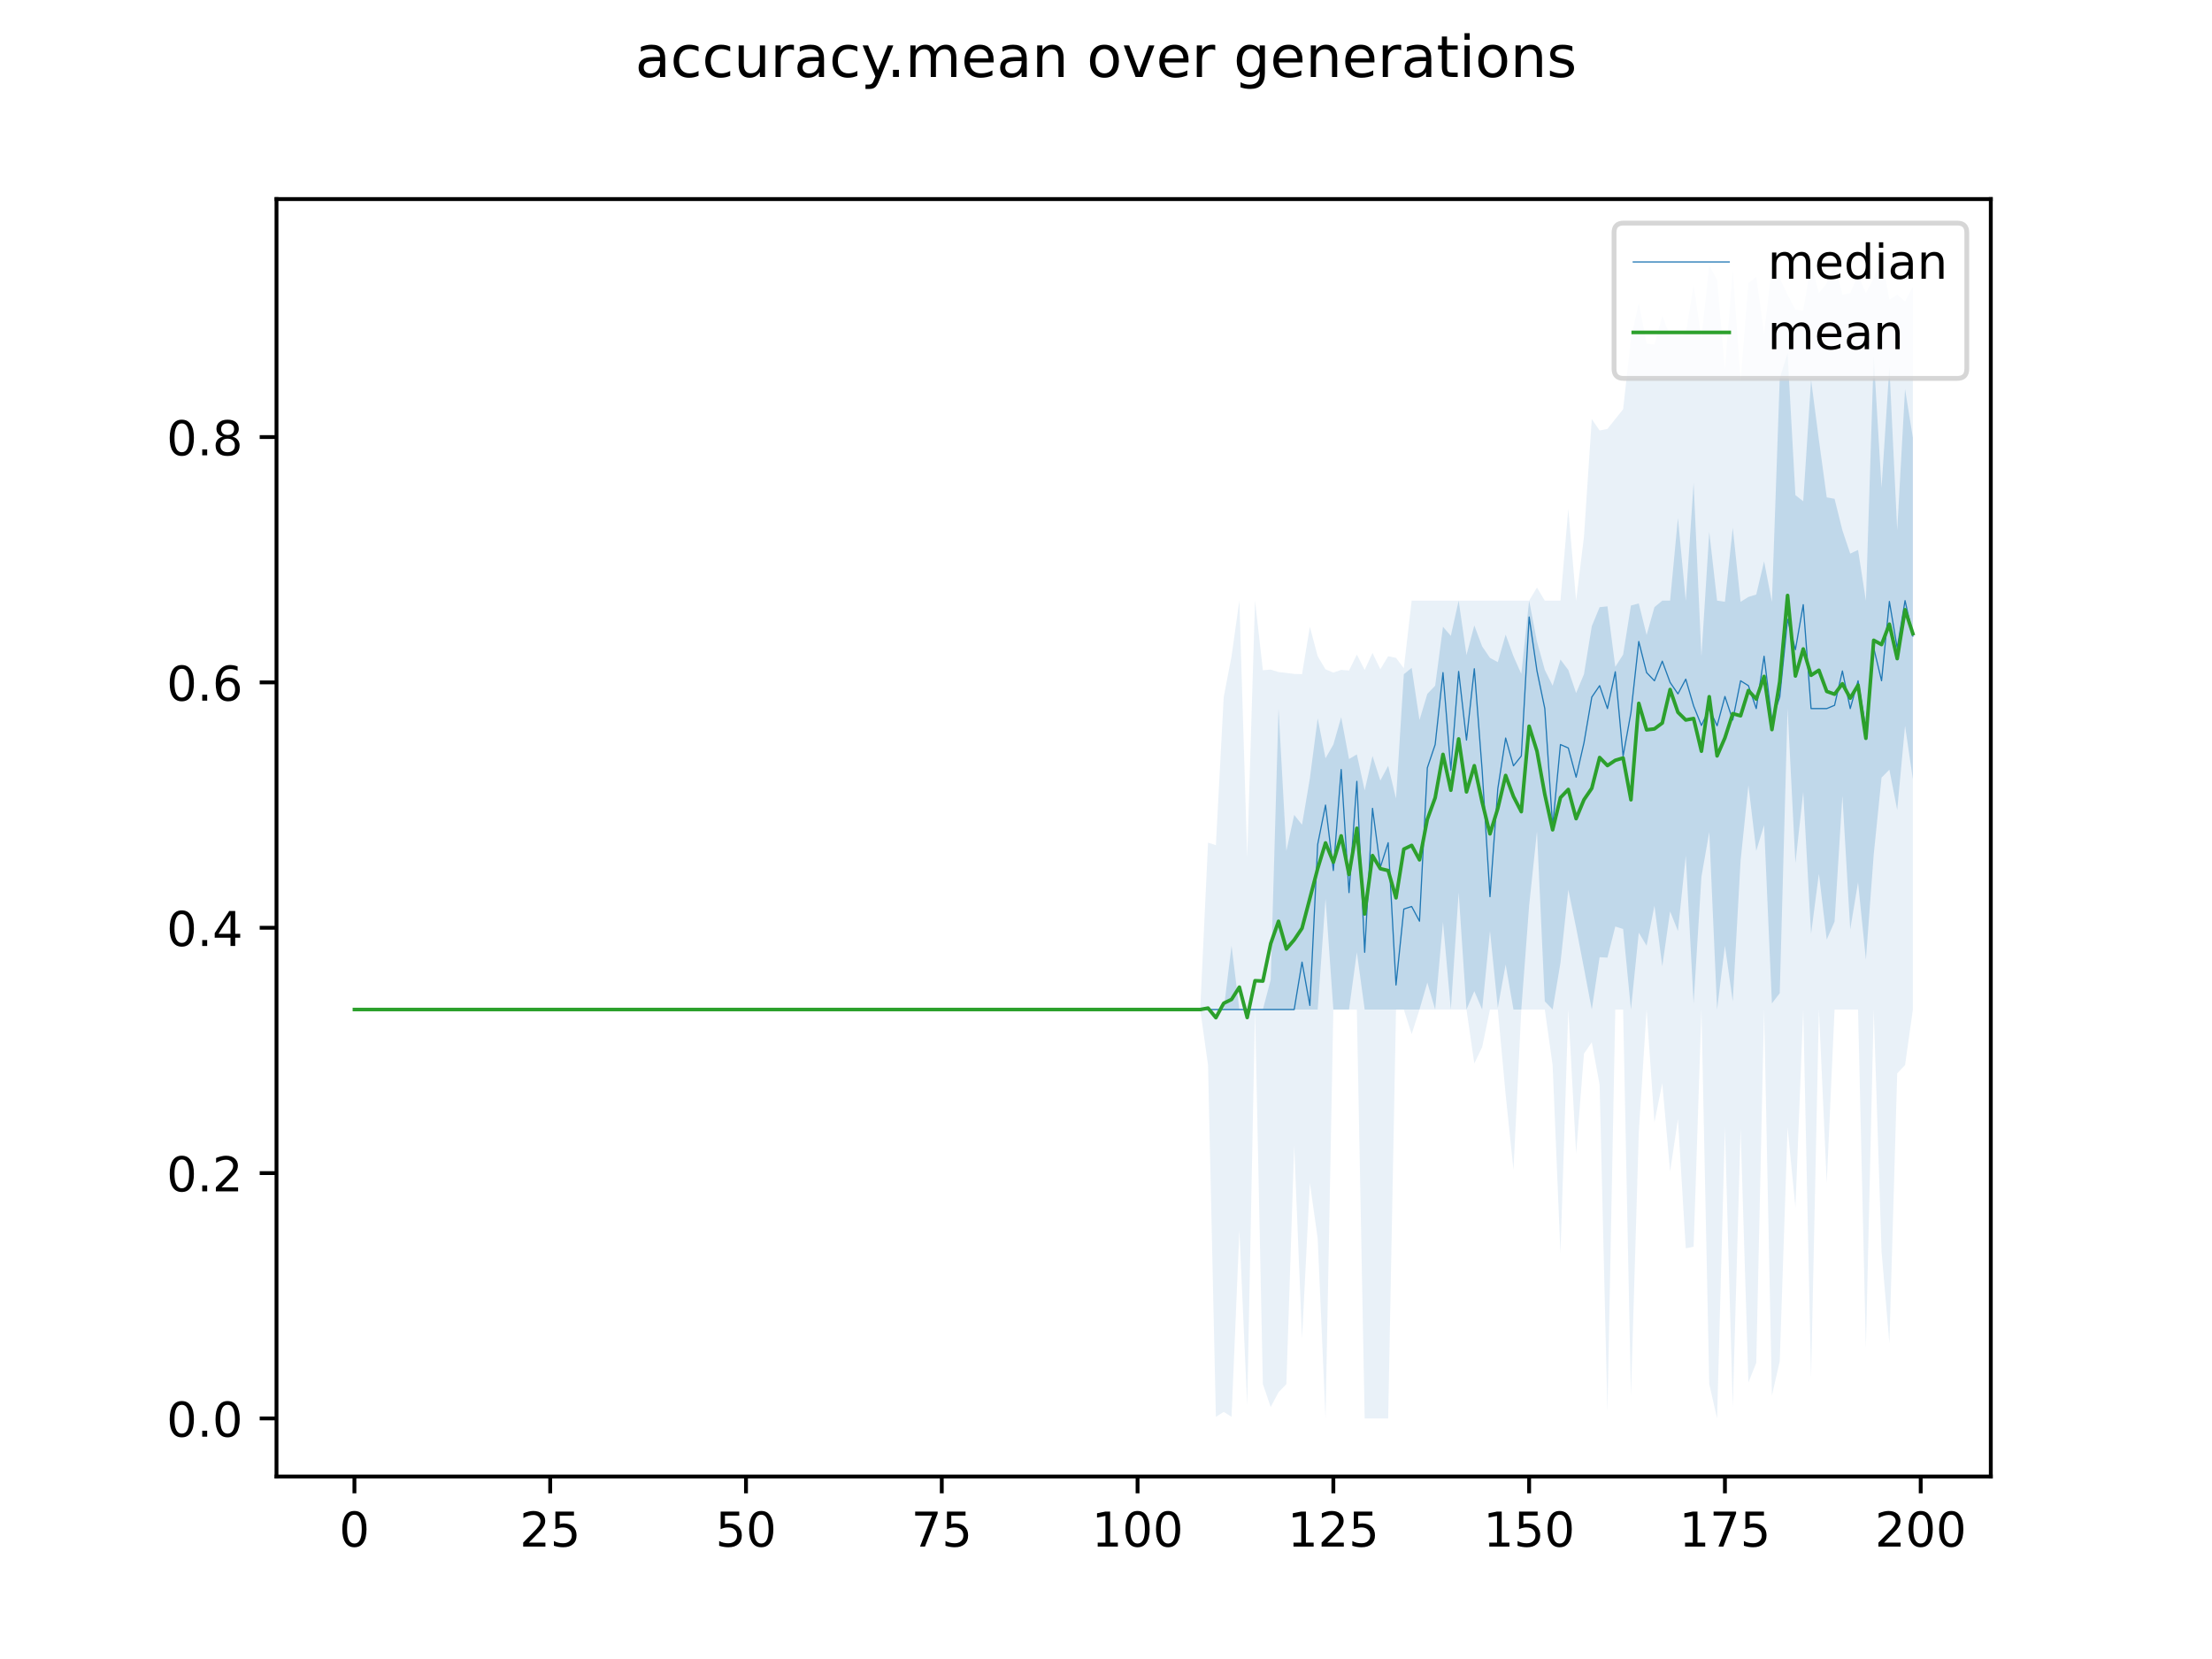 <?xml version="1.0" encoding="utf-8" standalone="no"?>
<!DOCTYPE svg PUBLIC "-//W3C//DTD SVG 1.1//EN"
  "http://www.w3.org/Graphics/SVG/1.1/DTD/svg11.dtd">
<!-- Created with matplotlib (https://matplotlib.org/) -->
<svg height="345.6pt" version="1.1" viewBox="0 0 460.8 345.6" width="460.8pt" xmlns="http://www.w3.org/2000/svg" xmlns:xlink="http://www.w3.org/1999/xlink">
 <defs>
  <style type="text/css">
*{stroke-linecap:butt;stroke-linejoin:round;}
  </style>
 </defs>
 <g id="figure_1">
  <g id="patch_1">
   <path d="M 0 345.6 
L 460.8 345.6 
L 460.8 0 
L 0 0 
z
" style="fill:#ffffff;"/>
  </g>
  <g id="axes_1">
   <g id="patch_2">
    <path d="M 57.6 307.584 
L 414.72 307.584 
L 414.72 41.472 
L 57.6 41.472 
z
" style="fill:#ffffff;"/>
   </g>
   <g id="PolyCollection_1">
    <path clip-path="url(#pbc5c656ff0)" d="M 73.833 210.305 
L 73.833 210.305 
L 75.464 210.305 
L 77.096 210.305 
L 78.727 210.305 
L 80.358 210.305 
L 81.99 210.305 
L 83.621 210.305 
L 85.253 210.305 
L 86.884 210.305 
L 88.516 210.305 
L 90.147 210.305 
L 91.778 210.305 
L 93.41 210.305 
L 95.041 210.305 
L 96.673 210.305 
L 98.304 210.305 
L 99.936 210.305 
L 101.567 210.305 
L 103.198 210.305 
L 104.83 210.305 
L 106.461 210.305 
L 108.093 210.305 
L 109.724 210.305 
L 111.356 210.305 
L 112.987 210.305 
L 114.618 210.305 
L 116.25 210.305 
L 117.881 210.305 
L 119.513 210.305 
L 121.144 210.305 
L 122.776 210.305 
L 124.407 210.305 
L 126.038 210.305 
L 127.67 210.305 
L 129.301 210.305 
L 130.933 210.305 
L 132.564 210.305 
L 134.196 210.305 
L 135.827 210.305 
L 137.458 210.305 
L 139.09 210.305 
L 140.721 210.305 
L 142.353 210.305 
L 143.984 210.305 
L 145.616 210.305 
L 147.247 210.305 
L 148.879 210.305 
L 150.51 210.305 
L 152.141 210.305 
L 153.773 210.305 
L 155.404 210.305 
L 157.036 210.305 
L 158.667 210.305 
L 160.299 210.305 
L 161.93 210.305 
L 163.561 210.305 
L 165.193 210.305 
L 166.824 210.305 
L 168.456 210.305 
L 170.087 210.305 
L 171.719 210.305 
L 173.35 210.305 
L 174.981 210.305 
L 176.613 210.305 
L 178.244 210.305 
L 179.876 210.305 
L 181.507 210.305 
L 183.139 210.305 
L 184.77 210.305 
L 186.401 210.305 
L 188.033 210.305 
L 189.664 210.305 
L 191.296 210.305 
L 192.927 210.305 
L 194.559 210.305 
L 196.19 210.305 
L 197.821 210.305 
L 199.453 210.305 
L 201.084 210.305 
L 202.716 210.305 
L 204.347 210.305 
L 205.979 210.305 
L 207.61 210.305 
L 209.241 210.305 
L 210.873 210.305 
L 212.504 210.305 
L 214.136 210.305 
L 215.767 210.305 
L 217.399 210.305 
L 219.03 210.305 
L 220.661 210.305 
L 222.293 210.305 
L 223.924 210.305 
L 225.556 210.305 
L 227.187 210.305 
L 228.819 210.305 
L 230.45 210.305 
L 232.081 210.305 
L 233.713 210.305 
L 235.344 210.305 
L 236.976 210.305 
L 238.607 210.305 
L 240.239 210.305 
L 241.87 210.305 
L 243.501 210.305 
L 245.133 210.305 
L 246.764 210.305 
L 248.396 210.305 
L 250.027 210.305 
L 251.659 210.305 
L 253.29 210.305 
L 254.921 210.305 
L 256.553 210.305 
L 258.184 210.305 
L 259.816 210.305 
L 261.447 210.305 
L 263.079 210.305 
L 264.71 210.305 
L 266.341 210.305 
L 267.973 210.305 
L 269.604 210.305 
L 271.236 210.305 
L 272.867 210.305 
L 274.499 210.305 
L 276.13 187.22 
L 277.761 210.305 
L 279.393 210.305 
L 281.024 210.305 
L 282.656 198.379 
L 284.287 210.305 
L 285.919 210.305 
L 287.55 210.305 
L 289.181 210.305 
L 290.813 210.305 
L 292.444 210.305 
L 294.076 210.305 
L 295.707 210.305 
L 297.339 204.683 
L 298.97 210.305 
L 300.601 192.076 
L 302.233 210.305 
L 303.864 185.943 
L 305.496 210.305 
L 307.127 206.472 
L 308.759 210.305 
L 310.39 193.95 
L 312.021 209.964 
L 313.653 200.935 
L 315.284 210.305 
L 316.916 210.305 
L 318.547 188.668 
L 320.179 173.208 
L 321.81 208.601 
L 323.441 210.305 
L 325.073 200.594 
L 326.704 185.346 
L 328.336 193.268 
L 329.967 201.701 
L 331.599 210.305 
L 333.23 199.401 
L 334.862 199.487 
L 336.493 193.013 
L 338.124 193.524 
L 339.756 210.305 
L 341.387 194.29 
L 343.019 197.016 
L 344.65 188.668 
L 346.282 201.275 
L 347.913 189.861 
L 349.544 193.95 
L 351.176 178.264 
L 352.807 209.027 
L 354.439 182.642 
L 356.07 173.335 
L 357.702 210.305 
L 359.333 197.016 
L 360.964 208.601 
L 362.596 179.298 
L 364.227 163.584 
L 365.859 177.254 
L 367.49 171.887 
L 369.122 209.027 
L 370.753 206.898 
L 372.384 147.61 
L 374.016 179.809 
L 375.647 164.987 
L 377.279 194.546 
L 378.91 182.024 
L 380.542 195.739 
L 382.173 191.991 
L 383.804 165.763 
L 385.436 193.609 
L 387.067 183.813 
L 388.699 199.913 
L 390.33 178.021 
L 391.962 161.988 
L 393.593 160.335 
L 395.224 168.736 
L 396.856 151.188 
L 398.487 162.347 
L 398.487 91.205 
L 398.487 91.205 
L 396.856 81.082 
L 395.224 110.466 
L 393.593 76.397 
L 391.962 101.611 
L 390.33 74.267 
L 388.699 125.122 
L 387.067 114.559 
L 385.436 115.326 
L 383.804 110.47 
L 382.173 103.907 
L 380.542 103.615 
L 378.91 91.633 
L 377.279 79.123 
L 375.647 104.422 
L 374.016 103.145 
L 372.384 73.574 
L 370.753 78.782 
L 369.122 125.387 
L 367.49 116.944 
L 365.859 123.844 
L 364.227 124.355 
L 362.596 125.367 
L 360.964 109.925 
L 359.333 125.361 
L 357.702 125.122 
L 356.07 110.822 
L 354.439 136.707 
L 352.807 100.589 
L 351.176 125.122 
L 349.544 107.915 
L 347.913 125.122 
L 346.282 125.122 
L 344.65 126.485 
L 343.019 132.277 
L 341.387 125.704 
L 339.756 126.144 
L 338.124 136.366 
L 336.493 138.913 
L 334.862 126.314 
L 333.23 126.485 
L 331.599 130.45 
L 329.967 140.455 
L 328.336 144.373 
L 326.704 139.566 
L 325.073 137.388 
L 323.441 142.84 
L 321.81 139.541 
L 320.179 133.64 
L 318.547 125.122 
L 316.916 140.386 
L 315.284 136.707 
L 313.653 132.192 
L 312.021 137.936 
L 310.39 137.047 
L 308.759 134.662 
L 307.127 130.291 
L 305.496 136.451 
L 303.864 125.122 
L 302.233 132.456 
L 300.601 130.574 
L 298.97 142.84 
L 297.339 144.544 
L 295.707 149.995 
L 294.076 139.124 
L 292.444 140.455 
L 290.813 166.35 
L 289.181 159.536 
L 287.55 162.602 
L 285.919 157.491 
L 284.287 164.647 
L 282.656 157.151 
L 281.024 158.124 
L 279.393 149.399 
L 277.761 155.106 
L 276.13 157.956 
L 274.499 149.655 
L 272.867 162.155 
L 271.236 171.802 
L 269.604 169.758 
L 267.973 177.254 
L 266.341 147.61 
L 264.71 204.087 
L 263.079 210.305 
L 261.447 210.305 
L 259.816 210.305 
L 258.184 210.305 
L 256.553 197.016 
L 254.921 210.305 
L 253.29 210.305 
L 251.659 210.305 
L 250.027 210.305 
L 248.396 210.305 
L 246.764 210.305 
L 245.133 210.305 
L 243.501 210.305 
L 241.87 210.305 
L 240.239 210.305 
L 238.607 210.305 
L 236.976 210.305 
L 235.344 210.305 
L 233.713 210.305 
L 232.081 210.305 
L 230.45 210.305 
L 228.819 210.305 
L 227.187 210.305 
L 225.556 210.305 
L 223.924 210.305 
L 222.293 210.305 
L 220.661 210.305 
L 219.03 210.305 
L 217.399 210.305 
L 215.767 210.305 
L 214.136 210.305 
L 212.504 210.305 
L 210.873 210.305 
L 209.241 210.305 
L 207.61 210.305 
L 205.979 210.305 
L 204.347 210.305 
L 202.716 210.305 
L 201.084 210.305 
L 199.453 210.305 
L 197.821 210.305 
L 196.19 210.305 
L 194.559 210.305 
L 192.927 210.305 
L 191.296 210.305 
L 189.664 210.305 
L 188.033 210.305 
L 186.401 210.305 
L 184.77 210.305 
L 183.139 210.305 
L 181.507 210.305 
L 179.876 210.305 
L 178.244 210.305 
L 176.613 210.305 
L 174.981 210.305 
L 173.35 210.305 
L 171.719 210.305 
L 170.087 210.305 
L 168.456 210.305 
L 166.824 210.305 
L 165.193 210.305 
L 163.561 210.305 
L 161.93 210.305 
L 160.299 210.305 
L 158.667 210.305 
L 157.036 210.305 
L 155.404 210.305 
L 153.773 210.305 
L 152.141 210.305 
L 150.51 210.305 
L 148.879 210.305 
L 147.247 210.305 
L 145.616 210.305 
L 143.984 210.305 
L 142.353 210.305 
L 140.721 210.305 
L 139.09 210.305 
L 137.458 210.305 
L 135.827 210.305 
L 134.196 210.305 
L 132.564 210.305 
L 130.933 210.305 
L 129.301 210.305 
L 127.67 210.305 
L 126.038 210.305 
L 124.407 210.305 
L 122.776 210.305 
L 121.144 210.305 
L 119.513 210.305 
L 117.881 210.305 
L 116.25 210.305 
L 114.618 210.305 
L 112.987 210.305 
L 111.356 210.305 
L 109.724 210.305 
L 108.093 210.305 
L 106.461 210.305 
L 104.83 210.305 
L 103.198 210.305 
L 101.567 210.305 
L 99.936 210.305 
L 98.304 210.305 
L 96.673 210.305 
L 95.041 210.305 
L 93.41 210.305 
L 91.778 210.305 
L 90.147 210.305 
L 88.516 210.305 
L 86.884 210.305 
L 85.253 210.305 
L 83.621 210.305 
L 81.99 210.305 
L 80.358 210.305 
L 78.727 210.305 
L 77.096 210.305 
L 75.464 210.305 
L 73.833 210.305 
z
" style="fill:#1f77b4;fill-opacity:0.2;"/>
   </g>
   <g id="PolyCollection_2">
    <path clip-path="url(#pbc5c656ff0)" d="M 73.833 210.305 
L 73.833 210.305 
L 75.464 210.305 
L 77.096 210.305 
L 78.727 210.305 
L 80.358 210.305 
L 81.99 210.305 
L 83.621 210.305 
L 85.253 210.305 
L 86.884 210.305 
L 88.516 210.305 
L 90.147 210.305 
L 91.778 210.305 
L 93.41 210.305 
L 95.041 210.305 
L 96.673 210.305 
L 98.304 210.305 
L 99.936 210.305 
L 101.567 210.305 
L 103.198 210.305 
L 104.83 210.305 
L 106.461 210.305 
L 108.093 210.305 
L 109.724 210.305 
L 111.356 210.305 
L 112.987 210.305 
L 114.618 210.305 
L 116.25 210.305 
L 117.881 210.305 
L 119.513 210.305 
L 121.144 210.305 
L 122.776 210.305 
L 124.407 210.305 
L 126.038 210.305 
L 127.67 210.305 
L 129.301 210.305 
L 130.933 210.305 
L 132.564 210.305 
L 134.196 210.305 
L 135.827 210.305 
L 137.458 210.305 
L 139.09 210.305 
L 140.721 210.305 
L 142.353 210.305 
L 143.984 210.305 
L 145.616 210.305 
L 147.247 210.305 
L 148.879 210.305 
L 150.51 210.305 
L 152.141 210.305 
L 153.773 210.305 
L 155.404 210.305 
L 157.036 210.305 
L 158.667 210.305 
L 160.299 210.305 
L 161.93 210.305 
L 163.561 210.305 
L 165.193 210.305 
L 166.824 210.305 
L 168.456 210.305 
L 170.087 210.305 
L 171.719 210.305 
L 173.35 210.305 
L 174.981 210.305 
L 176.613 210.305 
L 178.244 210.305 
L 179.876 210.305 
L 181.507 210.305 
L 183.139 210.305 
L 184.77 210.305 
L 186.401 210.305 
L 188.033 210.305 
L 189.664 210.305 
L 191.296 210.305 
L 192.927 210.305 
L 194.559 210.305 
L 196.19 210.305 
L 197.821 210.305 
L 199.453 210.305 
L 201.084 210.305 
L 202.716 210.305 
L 204.347 210.305 
L 205.979 210.305 
L 207.61 210.305 
L 209.241 210.305 
L 210.873 210.305 
L 212.504 210.305 
L 214.136 210.305 
L 215.767 210.305 
L 217.399 210.305 
L 219.03 210.305 
L 220.661 210.305 
L 222.293 210.305 
L 223.924 210.305 
L 225.556 210.305 
L 227.187 210.305 
L 228.819 210.305 
L 230.45 210.305 
L 232.081 210.305 
L 233.713 210.305 
L 235.344 210.305 
L 236.976 210.305 
L 238.607 210.305 
L 240.239 210.305 
L 241.87 210.305 
L 243.501 210.305 
L 245.133 210.305 
L 246.764 210.305 
L 248.396 210.305 
L 250.027 210.305 
L 251.659 221.89 
L 253.29 295.147 
L 254.921 294.125 
L 256.553 295.147 
L 258.184 256.304 
L 259.816 292.762 
L 261.447 210.305 
L 263.079 288.333 
L 264.71 293.103 
L 266.341 290.036 
L 267.973 288.333 
L 269.604 238.586 
L 271.236 278.792 
L 272.867 246.423 
L 274.499 258.007 
L 276.13 295.488 
L 277.761 210.305 
L 279.393 210.305 
L 281.024 210.305 
L 282.656 210.305 
L 284.287 295.488 
L 285.919 295.488 
L 287.55 295.488 
L 289.181 295.488 
L 290.813 210.305 
L 292.444 210.305 
L 294.076 215.416 
L 295.707 210.305 
L 297.339 210.305 
L 298.97 210.305 
L 300.601 210.305 
L 302.233 210.305 
L 303.864 210.305 
L 305.496 210.305 
L 307.127 221.549 
L 308.759 218.142 
L 310.39 210.305 
L 312.021 210.305 
L 313.653 228.023 
L 315.284 243.697 
L 316.916 210.305 
L 318.547 210.305 
L 320.179 210.305 
L 321.81 210.305 
L 323.441 221.89 
L 325.073 261.074 
L 326.704 210.305 
L 328.336 240.289 
L 329.967 219.505 
L 331.599 217.12 
L 333.23 225.979 
L 334.862 294.125 
L 336.493 210.305 
L 338.124 210.305 
L 339.756 290.718 
L 341.387 235.86 
L 343.019 210.305 
L 344.65 233.815 
L 346.282 225.638 
L 347.913 244.037 
L 349.544 233.134 
L 351.176 260.052 
L 352.807 259.711 
L 354.439 210.305 
L 356.07 288.333 
L 357.702 295.488 
L 359.333 234.838 
L 360.964 293.103 
L 362.596 235.178 
L 364.227 287.992 
L 365.859 283.903 
L 367.49 210.305 
L 369.122 290.718 
L 370.753 283.562 
L 372.384 234.838 
L 374.016 251.534 
L 375.647 210.305 
L 377.279 286.97 
L 378.91 210.305 
L 380.542 246.423 
L 382.173 210.305 
L 383.804 210.305 
L 385.436 210.305 
L 387.067 210.305 
L 388.699 280.837 
L 390.33 210.305 
L 391.962 260.733 
L 393.593 279.814 
L 395.224 223.593 
L 396.856 221.89 
L 398.487 210.305 
L 398.487 59.701 
L 398.487 59.701 
L 396.856 62.782 
L 395.224 61.405 
L 393.593 62.443 
L 391.962 53.568 
L 390.33 57.998 
L 388.699 61.064 
L 387.067 57.316 
L 385.436 61.064 
L 383.804 61.405 
L 382.173 54.931 
L 380.542 59.02 
L 378.91 61.064 
L 377.279 54.931 
L 375.647 64.719 
L 374.016 64.52 
L 372.384 61.405 
L 370.753 57.998 
L 369.122 55.612 
L 367.49 69.582 
L 365.859 57.657 
L 364.227 59.02 
L 362.596 79.413 
L 360.964 56.294 
L 359.333 76.976 
L 357.702 58.338 
L 356.07 55.272 
L 354.439 70.572 
L 352.807 59.36 
L 351.176 69.582 
L 349.544 70.155 
L 347.913 70.004 
L 346.282 65.834 
L 344.65 71.819 
L 343.019 71.58 
L 341.387 63.109 
L 339.756 70.622 
L 338.124 85.256 
L 336.493 87.301 
L 334.862 89.345 
L 333.23 89.686 
L 331.599 87.301 
L 329.967 111.833 
L 328.336 125.122 
L 326.704 106.041 
L 325.073 125.122 
L 323.441 125.122 
L 321.81 125.122 
L 320.179 122.396 
L 318.547 125.122 
L 316.916 125.122 
L 315.284 125.122 
L 313.653 125.122 
L 312.021 125.122 
L 310.39 125.122 
L 308.759 125.122 
L 307.127 125.122 
L 305.496 125.122 
L 303.864 125.122 
L 302.233 125.122 
L 300.601 125.122 
L 298.97 125.122 
L 297.339 125.122 
L 295.707 125.122 
L 294.076 125.122 
L 292.444 139.211 
L 290.813 137.047 
L 289.181 136.707 
L 287.55 139.419 
L 285.919 136.025 
L 284.287 139.551 
L 282.656 136.366 
L 281.024 139.692 
L 279.393 139.552 
L 277.761 140.114 
L 276.13 139.433 
L 274.499 136.707 
L 272.867 130.574 
L 271.236 140.442 
L 269.604 140.387 
L 267.973 140.185 
L 266.341 139.996 
L 264.71 139.484 
L 263.079 139.627 
L 261.447 125.122 
L 259.816 178.632 
L 258.184 125.122 
L 256.553 136.707 
L 254.921 145.225 
L 253.29 176.069 
L 251.659 175.533 
L 250.027 210.305 
L 248.396 210.305 
L 246.764 210.305 
L 245.133 210.305 
L 243.501 210.305 
L 241.87 210.305 
L 240.239 210.305 
L 238.607 210.305 
L 236.976 210.305 
L 235.344 210.305 
L 233.713 210.305 
L 232.081 210.305 
L 230.45 210.305 
L 228.819 210.305 
L 227.187 210.305 
L 225.556 210.305 
L 223.924 210.305 
L 222.293 210.305 
L 220.661 210.305 
L 219.03 210.305 
L 217.399 210.305 
L 215.767 210.305 
L 214.136 210.305 
L 212.504 210.305 
L 210.873 210.305 
L 209.241 210.305 
L 207.61 210.305 
L 205.979 210.305 
L 204.347 210.305 
L 202.716 210.305 
L 201.084 210.305 
L 199.453 210.305 
L 197.821 210.305 
L 196.19 210.305 
L 194.559 210.305 
L 192.927 210.305 
L 191.296 210.305 
L 189.664 210.305 
L 188.033 210.305 
L 186.401 210.305 
L 184.77 210.305 
L 183.139 210.305 
L 181.507 210.305 
L 179.876 210.305 
L 178.244 210.305 
L 176.613 210.305 
L 174.981 210.305 
L 173.35 210.305 
L 171.719 210.305 
L 170.087 210.305 
L 168.456 210.305 
L 166.824 210.305 
L 165.193 210.305 
L 163.561 210.305 
L 161.93 210.305 
L 160.299 210.305 
L 158.667 210.305 
L 157.036 210.305 
L 155.404 210.305 
L 153.773 210.305 
L 152.141 210.305 
L 150.51 210.305 
L 148.879 210.305 
L 147.247 210.305 
L 145.616 210.305 
L 143.984 210.305 
L 142.353 210.305 
L 140.721 210.305 
L 139.09 210.305 
L 137.458 210.305 
L 135.827 210.305 
L 134.196 210.305 
L 132.564 210.305 
L 130.933 210.305 
L 129.301 210.305 
L 127.67 210.305 
L 126.038 210.305 
L 124.407 210.305 
L 122.776 210.305 
L 121.144 210.305 
L 119.513 210.305 
L 117.881 210.305 
L 116.25 210.305 
L 114.618 210.305 
L 112.987 210.305 
L 111.356 210.305 
L 109.724 210.305 
L 108.093 210.305 
L 106.461 210.305 
L 104.83 210.305 
L 103.198 210.305 
L 101.567 210.305 
L 99.936 210.305 
L 98.304 210.305 
L 96.673 210.305 
L 95.041 210.305 
L 93.41 210.305 
L 91.778 210.305 
L 90.147 210.305 
L 88.516 210.305 
L 86.884 210.305 
L 85.253 210.305 
L 83.621 210.305 
L 81.99 210.305 
L 80.358 210.305 
L 78.727 210.305 
L 77.096 210.305 
L 75.464 210.305 
L 73.833 210.305 
z
" style="fill:#1f77b4;fill-opacity:0.1;"/>
   </g>
   <g id="matplotlib.axis_1">
    <g id="xtick_1">
     <g id="line2d_1">
      <defs>
       <path d="M 0 0 
L 0 3.5 
" id="m722dc1488e" style="stroke:#000000;stroke-width:0.8;"/>
      </defs>
      <g>
       <use style="stroke:#000000;stroke-width:0.8;" x="73.833" xlink:href="#m722dc1488e" y="307.584"/>
      </g>
     </g>
     <g id="text_1">
      <!-- 0 -->
      <defs>
       <path d="M 31.781 66.406 
Q 24.172 66.406 20.328 58.906 
Q 16.5 51.422 16.5 36.375 
Q 16.5 21.391 20.328 13.891 
Q 24.172 6.391 31.781 6.391 
Q 39.453 6.391 43.281 13.891 
Q 47.125 21.391 47.125 36.375 
Q 47.125 51.422 43.281 58.906 
Q 39.453 66.406 31.781 66.406 
z
M 31.781 74.219 
Q 44.047 74.219 50.516 64.516 
Q 56.984 54.828 56.984 36.375 
Q 56.984 17.969 50.516 8.266 
Q 44.047 -1.422 31.781 -1.422 
Q 19.531 -1.422 13.062 8.266 
Q 6.594 17.969 6.594 36.375 
Q 6.594 54.828 13.062 64.516 
Q 19.531 74.219 31.781 74.219 
z
" id="DejaVuSans-48"/>
      </defs>
      <g transform="translate(70.651 322.182)scale(0.1 -0.1)">
       <use xlink:href="#DejaVuSans-48"/>
      </g>
     </g>
    </g>
    <g id="xtick_2">
     <g id="line2d_2">
      <g>
       <use style="stroke:#000000;stroke-width:0.8;" x="114.618" xlink:href="#m722dc1488e" y="307.584"/>
      </g>
     </g>
     <g id="text_2">
      <!-- 25 -->
      <defs>
       <path d="M 19.188 8.297 
L 53.609 8.297 
L 53.609 0 
L 7.328 0 
L 7.328 8.297 
Q 12.938 14.109 22.625 23.891 
Q 32.328 33.688 34.812 36.531 
Q 39.547 41.844 41.422 45.531 
Q 43.312 49.219 43.312 52.781 
Q 43.312 58.594 39.234 62.25 
Q 35.156 65.922 28.609 65.922 
Q 23.969 65.922 18.812 64.312 
Q 13.672 62.703 7.812 59.422 
L 7.812 69.391 
Q 13.766 71.781 18.938 73 
Q 24.125 74.219 28.422 74.219 
Q 39.75 74.219 46.484 68.547 
Q 53.219 62.891 53.219 53.422 
Q 53.219 48.922 51.531 44.891 
Q 49.859 40.875 45.406 35.406 
Q 44.188 33.984 37.641 27.219 
Q 31.109 20.453 19.188 8.297 
z
" id="DejaVuSans-50"/>
       <path d="M 10.797 72.906 
L 49.516 72.906 
L 49.516 64.594 
L 19.828 64.594 
L 19.828 46.734 
Q 21.969 47.469 24.109 47.828 
Q 26.266 48.188 28.422 48.188 
Q 40.625 48.188 47.75 41.5 
Q 54.891 34.812 54.891 23.391 
Q 54.891 11.625 47.562 5.094 
Q 40.234 -1.422 26.906 -1.422 
Q 22.312 -1.422 17.547 -0.641 
Q 12.797 0.141 7.719 1.703 
L 7.719 11.625 
Q 12.109 9.234 16.797 8.062 
Q 21.484 6.891 26.703 6.891 
Q 35.156 6.891 40.078 11.328 
Q 45.016 15.766 45.016 23.391 
Q 45.016 31 40.078 35.438 
Q 35.156 39.891 26.703 39.891 
Q 22.75 39.891 18.812 39.016 
Q 14.891 38.141 10.797 36.281 
z
" id="DejaVuSans-53"/>
      </defs>
      <g transform="translate(108.256 322.182)scale(0.1 -0.1)">
       <use xlink:href="#DejaVuSans-50"/>
       <use x="63.623" xlink:href="#DejaVuSans-53"/>
      </g>
     </g>
    </g>
    <g id="xtick_3">
     <g id="line2d_3">
      <g>
       <use style="stroke:#000000;stroke-width:0.8;" x="155.404" xlink:href="#m722dc1488e" y="307.584"/>
      </g>
     </g>
     <g id="text_3">
      <!-- 50 -->
      <g transform="translate(149.042 322.182)scale(0.1 -0.1)">
       <use xlink:href="#DejaVuSans-53"/>
       <use x="63.623" xlink:href="#DejaVuSans-48"/>
      </g>
     </g>
    </g>
    <g id="xtick_4">
     <g id="line2d_4">
      <g>
       <use style="stroke:#000000;stroke-width:0.8;" x="196.19" xlink:href="#m722dc1488e" y="307.584"/>
      </g>
     </g>
     <g id="text_4">
      <!-- 75 -->
      <defs>
       <path d="M 8.203 72.906 
L 55.078 72.906 
L 55.078 68.703 
L 28.609 0 
L 18.312 0 
L 43.219 64.594 
L 8.203 64.594 
z
" id="DejaVuSans-55"/>
      </defs>
      <g transform="translate(189.827 322.182)scale(0.1 -0.1)">
       <use xlink:href="#DejaVuSans-55"/>
       <use x="63.623" xlink:href="#DejaVuSans-53"/>
      </g>
     </g>
    </g>
    <g id="xtick_5">
     <g id="line2d_5">
      <g>
       <use style="stroke:#000000;stroke-width:0.8;" x="236.976" xlink:href="#m722dc1488e" y="307.584"/>
      </g>
     </g>
     <g id="text_5">
      <!-- 100 -->
      <defs>
       <path d="M 12.406 8.297 
L 28.516 8.297 
L 28.516 63.922 
L 10.984 60.406 
L 10.984 69.391 
L 28.422 72.906 
L 38.281 72.906 
L 38.281 8.297 
L 54.391 8.297 
L 54.391 0 
L 12.406 0 
z
" id="DejaVuSans-49"/>
      </defs>
      <g transform="translate(227.432 322.182)scale(0.1 -0.1)">
       <use xlink:href="#DejaVuSans-49"/>
       <use x="63.623" xlink:href="#DejaVuSans-48"/>
       <use x="127.246" xlink:href="#DejaVuSans-48"/>
      </g>
     </g>
    </g>
    <g id="xtick_6">
     <g id="line2d_6">
      <g>
       <use style="stroke:#000000;stroke-width:0.8;" x="277.761" xlink:href="#m722dc1488e" y="307.584"/>
      </g>
     </g>
     <g id="text_6">
      <!-- 125 -->
      <g transform="translate(268.218 322.182)scale(0.1 -0.1)">
       <use xlink:href="#DejaVuSans-49"/>
       <use x="63.623" xlink:href="#DejaVuSans-50"/>
       <use x="127.246" xlink:href="#DejaVuSans-53"/>
      </g>
     </g>
    </g>
    <g id="xtick_7">
     <g id="line2d_7">
      <g>
       <use style="stroke:#000000;stroke-width:0.8;" x="318.547" xlink:href="#m722dc1488e" y="307.584"/>
      </g>
     </g>
     <g id="text_7">
      <!-- 150 -->
      <g transform="translate(309.003 322.182)scale(0.1 -0.1)">
       <use xlink:href="#DejaVuSans-49"/>
       <use x="63.623" xlink:href="#DejaVuSans-53"/>
       <use x="127.246" xlink:href="#DejaVuSans-48"/>
      </g>
     </g>
    </g>
    <g id="xtick_8">
     <g id="line2d_8">
      <g>
       <use style="stroke:#000000;stroke-width:0.8;" x="359.333" xlink:href="#m722dc1488e" y="307.584"/>
      </g>
     </g>
     <g id="text_8">
      <!-- 175 -->
      <g transform="translate(349.789 322.182)scale(0.1 -0.1)">
       <use xlink:href="#DejaVuSans-49"/>
       <use x="63.623" xlink:href="#DejaVuSans-55"/>
       <use x="127.246" xlink:href="#DejaVuSans-53"/>
      </g>
     </g>
    </g>
    <g id="xtick_9">
     <g id="line2d_9">
      <g>
       <use style="stroke:#000000;stroke-width:0.8;" x="400.119" xlink:href="#m722dc1488e" y="307.584"/>
      </g>
     </g>
     <g id="text_9">
      <!-- 200 -->
      <g transform="translate(390.575 322.182)scale(0.1 -0.1)">
       <use xlink:href="#DejaVuSans-50"/>
       <use x="63.623" xlink:href="#DejaVuSans-48"/>
       <use x="127.246" xlink:href="#DejaVuSans-48"/>
      </g>
     </g>
    </g>
   </g>
   <g id="matplotlib.axis_2">
    <g id="ytick_1">
     <g id="line2d_10">
      <defs>
       <path d="M 0 0 
L -3.5 0 
" id="m97f8fc563a" style="stroke:#000000;stroke-width:0.8;"/>
      </defs>
      <g>
       <use style="stroke:#000000;stroke-width:0.8;" x="57.6" xlink:href="#m97f8fc563a" y="295.488"/>
      </g>
     </g>
     <g id="text_10">
      <!-- 0.0 -->
      <defs>
       <path d="M 10.688 12.406 
L 21 12.406 
L 21 0 
L 10.688 0 
z
" id="DejaVuSans-46"/>
      </defs>
      <g transform="translate(34.697 299.287)scale(0.1 -0.1)">
       <use xlink:href="#DejaVuSans-48"/>
       <use x="63.623" xlink:href="#DejaVuSans-46"/>
       <use x="95.41" xlink:href="#DejaVuSans-48"/>
      </g>
     </g>
    </g>
    <g id="ytick_2">
     <g id="line2d_11">
      <g>
       <use style="stroke:#000000;stroke-width:0.8;" x="57.6" xlink:href="#m97f8fc563a" y="244.378"/>
      </g>
     </g>
     <g id="text_11">
      <!-- 0.2 -->
      <g transform="translate(34.697 248.177)scale(0.1 -0.1)">
       <use xlink:href="#DejaVuSans-48"/>
       <use x="63.623" xlink:href="#DejaVuSans-46"/>
       <use x="95.41" xlink:href="#DejaVuSans-50"/>
      </g>
     </g>
    </g>
    <g id="ytick_3">
     <g id="line2d_12">
      <g>
       <use style="stroke:#000000;stroke-width:0.8;" x="57.6" xlink:href="#m97f8fc563a" y="193.268"/>
      </g>
     </g>
     <g id="text_12">
      <!-- 0.4 -->
      <defs>
       <path d="M 37.797 64.312 
L 12.891 25.391 
L 37.797 25.391 
z
M 35.203 72.906 
L 47.609 72.906 
L 47.609 25.391 
L 58.016 25.391 
L 58.016 17.188 
L 47.609 17.188 
L 47.609 0 
L 37.797 0 
L 37.797 17.188 
L 4.891 17.188 
L 4.891 26.703 
z
" id="DejaVuSans-52"/>
      </defs>
      <g transform="translate(34.697 197.067)scale(0.1 -0.1)">
       <use xlink:href="#DejaVuSans-48"/>
       <use x="63.623" xlink:href="#DejaVuSans-46"/>
       <use x="95.41" xlink:href="#DejaVuSans-52"/>
      </g>
     </g>
    </g>
    <g id="ytick_4">
     <g id="line2d_13">
      <g>
       <use style="stroke:#000000;stroke-width:0.8;" x="57.6" xlink:href="#m97f8fc563a" y="142.158"/>
      </g>
     </g>
     <g id="text_13">
      <!-- 0.6 -->
      <defs>
       <path d="M 33.016 40.375 
Q 26.375 40.375 22.484 35.828 
Q 18.609 31.297 18.609 23.391 
Q 18.609 15.531 22.484 10.953 
Q 26.375 6.391 33.016 6.391 
Q 39.656 6.391 43.531 10.953 
Q 47.406 15.531 47.406 23.391 
Q 47.406 31.297 43.531 35.828 
Q 39.656 40.375 33.016 40.375 
z
M 52.594 71.297 
L 52.594 62.312 
Q 48.875 64.062 45.094 64.984 
Q 41.312 65.922 37.594 65.922 
Q 27.828 65.922 22.672 59.328 
Q 17.531 52.734 16.797 39.406 
Q 19.672 43.656 24.016 45.922 
Q 28.375 48.188 33.594 48.188 
Q 44.578 48.188 50.953 41.516 
Q 57.328 34.859 57.328 23.391 
Q 57.328 12.156 50.688 5.359 
Q 44.047 -1.422 33.016 -1.422 
Q 20.359 -1.422 13.672 8.266 
Q 6.984 17.969 6.984 36.375 
Q 6.984 53.656 15.188 63.938 
Q 23.391 74.219 37.203 74.219 
Q 40.922 74.219 44.703 73.484 
Q 48.484 72.75 52.594 71.297 
z
" id="DejaVuSans-54"/>
      </defs>
      <g transform="translate(34.697 145.958)scale(0.1 -0.1)">
       <use xlink:href="#DejaVuSans-48"/>
       <use x="63.623" xlink:href="#DejaVuSans-46"/>
       <use x="95.41" xlink:href="#DejaVuSans-54"/>
      </g>
     </g>
    </g>
    <g id="ytick_5">
     <g id="line2d_14">
      <g>
       <use style="stroke:#000000;stroke-width:0.8;" x="57.6" xlink:href="#m97f8fc563a" y="91.049"/>
      </g>
     </g>
     <g id="text_14">
      <!-- 0.8 -->
      <defs>
       <path d="M 31.781 34.625 
Q 24.75 34.625 20.719 30.859 
Q 16.703 27.094 16.703 20.516 
Q 16.703 13.922 20.719 10.156 
Q 24.75 6.391 31.781 6.391 
Q 38.812 6.391 42.859 10.172 
Q 46.922 13.969 46.922 20.516 
Q 46.922 27.094 42.891 30.859 
Q 38.875 34.625 31.781 34.625 
z
M 21.922 38.812 
Q 15.578 40.375 12.031 44.719 
Q 8.5 49.078 8.5 55.328 
Q 8.5 64.062 14.719 69.141 
Q 20.953 74.219 31.781 74.219 
Q 42.672 74.219 48.875 69.141 
Q 55.078 64.062 55.078 55.328 
Q 55.078 49.078 51.531 44.719 
Q 48 40.375 41.703 38.812 
Q 48.828 37.156 52.797 32.312 
Q 56.781 27.484 56.781 20.516 
Q 56.781 9.906 50.312 4.234 
Q 43.844 -1.422 31.781 -1.422 
Q 19.734 -1.422 13.25 4.234 
Q 6.781 9.906 6.781 20.516 
Q 6.781 27.484 10.781 32.312 
Q 14.797 37.156 21.922 38.812 
z
M 18.312 54.391 
Q 18.312 48.734 21.844 45.562 
Q 25.391 42.391 31.781 42.391 
Q 38.141 42.391 41.719 45.562 
Q 45.312 48.734 45.312 54.391 
Q 45.312 60.062 41.719 63.234 
Q 38.141 66.406 31.781 66.406 
Q 25.391 66.406 21.844 63.234 
Q 18.312 60.062 18.312 54.391 
z
" id="DejaVuSans-56"/>
      </defs>
      <g transform="translate(34.697 94.848)scale(0.1 -0.1)">
       <use xlink:href="#DejaVuSans-48"/>
       <use x="63.623" xlink:href="#DejaVuSans-46"/>
       <use x="95.41" xlink:href="#DejaVuSans-56"/>
      </g>
     </g>
    </g>
   </g>
   <g id="line2d_15">
    <path clip-path="url(#pbc5c656ff0)" d="M 73.833 210.305 
L 269.604 210.305 
L 271.236 200.424 
L 272.867 209.453 
L 274.499 175.891 
L 276.13 167.713 
L 277.761 181.343 
L 279.393 160.306 
L 281.024 185.943 
L 282.656 162.773 
L 284.287 198.379 
L 285.919 168.395 
L 287.55 180.661 
L 289.181 175.55 
L 290.813 205.194 
L 292.444 189.373 
L 294.076 188.839 
L 295.707 191.905 
L 297.339 159.953 
L 298.97 155.106 
L 300.601 140.114 
L 302.233 160.43 
L 303.864 139.876 
L 305.496 154.178 
L 307.127 139.313 
L 308.759 160.481 
L 310.39 186.794 
L 312.021 164.306 
L 313.653 153.743 
L 315.284 159.536 
L 316.916 157.491 
L 318.547 128.529 
L 320.179 139.749 
L 321.81 147.61 
L 323.441 172.143 
L 325.073 155.106 
L 326.704 155.822 
L 328.336 161.905 
L 329.967 154.766 
L 331.599 145.225 
L 333.23 142.84 
L 334.862 147.61 
L 336.493 139.944 
L 338.124 157.491 
L 339.756 148.462 
L 341.387 133.64 
L 343.019 140.114 
L 344.65 141.818 
L 346.282 137.729 
L 347.913 142.158 
L 349.544 144.544 
L 351.176 141.477 
L 352.807 147.042 
L 354.439 151.134 
L 356.07 147.61 
L 357.702 151.188 
L 359.333 145.087 
L 360.964 149.995 
L 362.596 141.818 
L 364.227 142.84 
L 365.859 147.61 
L 367.49 136.707 
L 369.122 149.995 
L 370.753 145.225 
L 372.384 128.999 
L 374.016 135.344 
L 375.647 125.962 
L 377.279 147.61 
L 380.542 147.61 
L 382.173 146.929 
L 383.804 139.773 
L 385.436 147.61 
L 387.067 141.818 
L 388.699 151.869 
L 390.33 134.986 
L 391.962 141.812 
L 393.593 125.297 
L 395.224 135.003 
L 396.856 125.122 
L 398.487 132.504 
L 398.487 132.504 
" style="fill:none;stroke:#1f77b4;stroke-linecap:square;stroke-width:0.25;"/>
   </g>
   <g id="line2d_16">
    <path clip-path="url(#pbc5c656ff0)" d="M 73.833 210.305 
L 250.027 210.305 
L 251.659 210.005 
L 253.29 212.003 
L 254.921 208.997 
L 256.553 208.198 
L 258.184 205.639 
L 259.816 211.97 
L 261.447 204.298 
L 263.079 204.377 
L 264.71 196.565 
L 266.341 191.92 
L 267.973 197.699 
L 269.604 195.791 
L 271.236 193.374 
L 274.499 180.934 
L 276.13 175.596 
L 277.761 179.607 
L 279.393 174.126 
L 281.024 182.161 
L 282.656 172.544 
L 284.287 190.394 
L 285.919 178.232 
L 287.55 180.963 
L 289.181 181.352 
L 290.813 187.032 
L 292.444 176.888 
L 294.076 176.11 
L 295.707 179.121 
L 297.339 170.668 
L 298.97 166.193 
L 300.601 157.152 
L 302.233 164.617 
L 303.864 153.93 
L 305.496 164.968 
L 307.127 159.513 
L 308.759 167.095 
L 310.39 173.707 
L 312.021 168.415 
L 313.653 161.541 
L 315.284 165.938 
L 316.916 169.087 
L 318.547 151.289 
L 320.179 156.481 
L 321.81 165.489 
L 323.441 172.863 
L 325.073 166.153 
L 326.704 164.459 
L 328.336 170.543 
L 329.967 166.596 
L 331.599 164.215 
L 333.23 157.803 
L 334.862 159.48 
L 336.493 158.389 
L 338.124 157.901 
L 339.756 166.609 
L 341.387 146.518 
L 343.019 152.045 
L 344.65 151.84 
L 346.282 150.617 
L 347.913 143.637 
L 349.544 148.382 
L 351.176 149.988 
L 352.807 149.685 
L 354.439 156.49 
L 356.07 145.14 
L 357.702 157.467 
L 359.333 153.709 
L 360.964 148.671 
L 362.596 149.11 
L 364.227 143.848 
L 365.859 145.627 
L 367.49 140.914 
L 369.122 151.988 
L 370.753 141.981 
L 372.384 124.043 
L 374.016 140.821 
L 375.647 135.191 
L 377.279 140.674 
L 378.91 139.626 
L 380.542 144.031 
L 382.173 144.615 
L 383.804 142.437 
L 385.436 145.441 
L 387.067 142.725 
L 388.699 153.799 
L 390.33 133.384 
L 391.962 134.279 
L 393.593 130.028 
L 395.224 137.2 
L 396.856 127.016 
L 398.487 132.01 
L 398.487 132.01 
" style="fill:none;stroke:#2ca02c;stroke-linecap:square;stroke-width:0.75;"/>
   </g>
   <g id="patch_3">
    <path d="M 57.6 307.584 
L 57.6 41.472 
" style="fill:none;stroke:#000000;stroke-linecap:square;stroke-linejoin:miter;stroke-width:0.8;"/>
   </g>
   <g id="patch_4">
    <path d="M 414.72 307.584 
L 414.72 41.472 
" style="fill:none;stroke:#000000;stroke-linecap:square;stroke-linejoin:miter;stroke-width:0.8;"/>
   </g>
   <g id="patch_5">
    <path d="M 57.6 307.584 
L 414.72 307.584 
" style="fill:none;stroke:#000000;stroke-linecap:square;stroke-linejoin:miter;stroke-width:0.8;"/>
   </g>
   <g id="patch_6">
    <path d="M 57.6 41.472 
L 414.72 41.472 
" style="fill:none;stroke:#000000;stroke-linecap:square;stroke-linejoin:miter;stroke-width:0.8;"/>
   </g>
   <g id="legend_1">
    <g id="patch_7">
     <path d="M 338.234 78.828 
L 407.72 78.828 
Q 409.72 78.828 409.72 76.828 
L 409.72 48.472 
Q 409.72 46.472 407.72 46.472 
L 338.234 46.472 
Q 336.234 46.472 336.234 48.472 
L 336.234 76.828 
Q 336.234 78.828 338.234 78.828 
z
" style="fill:#ffffff;opacity:0.8;stroke:#cccccc;stroke-linejoin:miter;"/>
    </g>
    <g id="line2d_17">
     <path d="M 340.234 54.57 
L 360.234 54.57 
" style="fill:none;stroke:#1f77b4;stroke-linecap:square;stroke-width:0.25;"/>
    </g>
    <g id="line2d_18"/>
    <g id="text_15">
     <!-- median -->
     <defs>
      <path d="M 52 44.188 
Q 55.375 50.25 60.062 53.125 
Q 64.75 56 71.094 56 
Q 79.641 56 84.281 50.016 
Q 88.922 44.047 88.922 33.016 
L 88.922 0 
L 79.891 0 
L 79.891 32.719 
Q 79.891 40.578 77.094 44.375 
Q 74.312 48.188 68.609 48.188 
Q 61.625 48.188 57.562 43.547 
Q 53.516 38.922 53.516 30.906 
L 53.516 0 
L 44.484 0 
L 44.484 32.719 
Q 44.484 40.625 41.703 44.406 
Q 38.922 48.188 33.109 48.188 
Q 26.219 48.188 22.156 43.531 
Q 18.109 38.875 18.109 30.906 
L 18.109 0 
L 9.078 0 
L 9.078 54.688 
L 18.109 54.688 
L 18.109 46.188 
Q 21.188 51.219 25.484 53.609 
Q 29.781 56 35.688 56 
Q 41.656 56 45.828 52.969 
Q 50 49.953 52 44.188 
z
" id="DejaVuSans-109"/>
      <path d="M 56.203 29.594 
L 56.203 25.203 
L 14.891 25.203 
Q 15.484 15.922 20.484 11.062 
Q 25.484 6.203 34.422 6.203 
Q 39.594 6.203 44.453 7.469 
Q 49.312 8.734 54.109 11.281 
L 54.109 2.781 
Q 49.266 0.734 44.188 -0.344 
Q 39.109 -1.422 33.891 -1.422 
Q 20.797 -1.422 13.156 6.188 
Q 5.516 13.812 5.516 26.812 
Q 5.516 40.234 12.766 48.109 
Q 20.016 56 32.328 56 
Q 43.359 56 49.781 48.891 
Q 56.203 41.797 56.203 29.594 
z
M 47.219 32.234 
Q 47.125 39.594 43.094 43.984 
Q 39.062 48.391 32.422 48.391 
Q 24.906 48.391 20.391 44.141 
Q 15.875 39.891 15.188 32.172 
z
" id="DejaVuSans-101"/>
      <path d="M 45.406 46.391 
L 45.406 75.984 
L 54.391 75.984 
L 54.391 0 
L 45.406 0 
L 45.406 8.203 
Q 42.578 3.328 38.25 0.953 
Q 33.938 -1.422 27.875 -1.422 
Q 17.969 -1.422 11.734 6.484 
Q 5.516 14.406 5.516 27.297 
Q 5.516 40.188 11.734 48.094 
Q 17.969 56 27.875 56 
Q 33.938 56 38.25 53.625 
Q 42.578 51.266 45.406 46.391 
z
M 14.797 27.297 
Q 14.797 17.391 18.875 11.75 
Q 22.953 6.109 30.078 6.109 
Q 37.203 6.109 41.297 11.75 
Q 45.406 17.391 45.406 27.297 
Q 45.406 37.203 41.297 42.844 
Q 37.203 48.484 30.078 48.484 
Q 22.953 48.484 18.875 42.844 
Q 14.797 37.203 14.797 27.297 
z
" id="DejaVuSans-100"/>
      <path d="M 9.422 54.688 
L 18.406 54.688 
L 18.406 0 
L 9.422 0 
z
M 9.422 75.984 
L 18.406 75.984 
L 18.406 64.594 
L 9.422 64.594 
z
" id="DejaVuSans-105"/>
      <path d="M 34.281 27.484 
Q 23.391 27.484 19.188 25 
Q 14.984 22.516 14.984 16.5 
Q 14.984 11.719 18.141 8.906 
Q 21.297 6.109 26.703 6.109 
Q 34.188 6.109 38.703 11.406 
Q 43.219 16.703 43.219 25.484 
L 43.219 27.484 
z
M 52.203 31.203 
L 52.203 0 
L 43.219 0 
L 43.219 8.297 
Q 40.141 3.328 35.547 0.953 
Q 30.953 -1.422 24.312 -1.422 
Q 15.922 -1.422 10.953 3.297 
Q 6 8.016 6 15.922 
Q 6 25.141 12.172 29.828 
Q 18.359 34.516 30.609 34.516 
L 43.219 34.516 
L 43.219 35.406 
Q 43.219 41.609 39.141 45 
Q 35.062 48.391 27.688 48.391 
Q 23 48.391 18.547 47.266 
Q 14.109 46.141 10.016 43.891 
L 10.016 52.203 
Q 14.938 54.109 19.578 55.047 
Q 24.219 56 28.609 56 
Q 40.484 56 46.344 49.844 
Q 52.203 43.703 52.203 31.203 
z
" id="DejaVuSans-97"/>
      <path d="M 54.891 33.016 
L 54.891 0 
L 45.906 0 
L 45.906 32.719 
Q 45.906 40.484 42.875 44.328 
Q 39.844 48.188 33.797 48.188 
Q 26.516 48.188 22.312 43.547 
Q 18.109 38.922 18.109 30.906 
L 18.109 0 
L 9.078 0 
L 9.078 54.688 
L 18.109 54.688 
L 18.109 46.188 
Q 21.344 51.125 25.703 53.562 
Q 30.078 56 35.797 56 
Q 45.219 56 50.047 50.172 
Q 54.891 44.344 54.891 33.016 
z
" id="DejaVuSans-110"/>
     </defs>
     <g transform="translate(368.234 58.07)scale(0.1 -0.1)">
      <use xlink:href="#DejaVuSans-109"/>
      <use x="97.412" xlink:href="#DejaVuSans-101"/>
      <use x="158.936" xlink:href="#DejaVuSans-100"/>
      <use x="222.412" xlink:href="#DejaVuSans-105"/>
      <use x="250.195" xlink:href="#DejaVuSans-97"/>
      <use x="311.475" xlink:href="#DejaVuSans-110"/>
     </g>
    </g>
    <g id="line2d_19">
     <path d="M 340.234 69.249 
L 360.234 69.249 
" style="fill:none;stroke:#2ca02c;stroke-linecap:square;stroke-width:0.75;"/>
    </g>
    <g id="line2d_20"/>
    <g id="text_16">
     <!-- mean -->
     <g transform="translate(368.234 72.749)scale(0.1 -0.1)">
      <use xlink:href="#DejaVuSans-109"/>
      <use x="97.412" xlink:href="#DejaVuSans-101"/>
      <use x="158.936" xlink:href="#DejaVuSans-97"/>
      <use x="220.215" xlink:href="#DejaVuSans-110"/>
     </g>
    </g>
   </g>
  </g>
  <g id="text_17">
   <!-- accuracy.mean over generations -->
   <defs>
    <path d="M 48.781 52.594 
L 48.781 44.188 
Q 44.969 46.297 41.141 47.344 
Q 37.312 48.391 33.406 48.391 
Q 24.656 48.391 19.812 42.844 
Q 14.984 37.312 14.984 27.297 
Q 14.984 17.281 19.812 11.734 
Q 24.656 6.203 33.406 6.203 
Q 37.312 6.203 41.141 7.25 
Q 44.969 8.297 48.781 10.406 
L 48.781 2.094 
Q 45.016 0.344 40.984 -0.531 
Q 36.969 -1.422 32.422 -1.422 
Q 20.062 -1.422 12.781 6.344 
Q 5.516 14.109 5.516 27.297 
Q 5.516 40.672 12.859 48.328 
Q 20.219 56 33.016 56 
Q 37.156 56 41.109 55.141 
Q 45.062 54.297 48.781 52.594 
z
" id="DejaVuSans-99"/>
    <path d="M 8.5 21.578 
L 8.5 54.688 
L 17.484 54.688 
L 17.484 21.922 
Q 17.484 14.156 20.5 10.266 
Q 23.531 6.391 29.594 6.391 
Q 36.859 6.391 41.078 11.031 
Q 45.312 15.672 45.312 23.688 
L 45.312 54.688 
L 54.297 54.688 
L 54.297 0 
L 45.312 0 
L 45.312 8.406 
Q 42.047 3.422 37.719 1 
Q 33.406 -1.422 27.688 -1.422 
Q 18.266 -1.422 13.375 4.438 
Q 8.5 10.297 8.5 21.578 
z
M 31.109 56 
z
" id="DejaVuSans-117"/>
    <path d="M 41.109 46.297 
Q 39.594 47.172 37.812 47.578 
Q 36.031 48 33.891 48 
Q 26.266 48 22.188 43.047 
Q 18.109 38.094 18.109 28.812 
L 18.109 0 
L 9.078 0 
L 9.078 54.688 
L 18.109 54.688 
L 18.109 46.188 
Q 20.953 51.172 25.484 53.578 
Q 30.031 56 36.531 56 
Q 37.453 56 38.578 55.875 
Q 39.703 55.766 41.062 55.516 
z
" id="DejaVuSans-114"/>
    <path d="M 32.172 -5.078 
Q 28.375 -14.844 24.75 -17.812 
Q 21.141 -20.797 15.094 -20.797 
L 7.906 -20.797 
L 7.906 -13.281 
L 13.188 -13.281 
Q 16.891 -13.281 18.938 -11.516 
Q 21 -9.766 23.484 -3.219 
L 25.094 0.875 
L 2.984 54.688 
L 12.5 54.688 
L 29.594 11.922 
L 46.688 54.688 
L 56.203 54.688 
z
" id="DejaVuSans-121"/>
    <path id="DejaVuSans-32"/>
    <path d="M 30.609 48.391 
Q 23.391 48.391 19.188 42.75 
Q 14.984 37.109 14.984 27.297 
Q 14.984 17.484 19.156 11.844 
Q 23.344 6.203 30.609 6.203 
Q 37.797 6.203 41.984 11.859 
Q 46.188 17.531 46.188 27.297 
Q 46.188 37.016 41.984 42.703 
Q 37.797 48.391 30.609 48.391 
z
M 30.609 56 
Q 42.328 56 49.016 48.375 
Q 55.719 40.766 55.719 27.297 
Q 55.719 13.875 49.016 6.219 
Q 42.328 -1.422 30.609 -1.422 
Q 18.844 -1.422 12.172 6.219 
Q 5.516 13.875 5.516 27.297 
Q 5.516 40.766 12.172 48.375 
Q 18.844 56 30.609 56 
z
" id="DejaVuSans-111"/>
    <path d="M 2.984 54.688 
L 12.5 54.688 
L 29.594 8.797 
L 46.688 54.688 
L 56.203 54.688 
L 35.688 0 
L 23.484 0 
z
" id="DejaVuSans-118"/>
    <path d="M 45.406 27.984 
Q 45.406 37.75 41.375 43.109 
Q 37.359 48.484 30.078 48.484 
Q 22.859 48.484 18.828 43.109 
Q 14.797 37.75 14.797 27.984 
Q 14.797 18.266 18.828 12.891 
Q 22.859 7.516 30.078 7.516 
Q 37.359 7.516 41.375 12.891 
Q 45.406 18.266 45.406 27.984 
z
M 54.391 6.781 
Q 54.391 -7.172 48.188 -13.984 
Q 42 -20.797 29.203 -20.797 
Q 24.469 -20.797 20.266 -20.094 
Q 16.062 -19.391 12.109 -17.922 
L 12.109 -9.188 
Q 16.062 -11.328 19.922 -12.344 
Q 23.781 -13.375 27.781 -13.375 
Q 36.625 -13.375 41.016 -8.766 
Q 45.406 -4.156 45.406 5.172 
L 45.406 9.625 
Q 42.625 4.781 38.281 2.391 
Q 33.938 0 27.875 0 
Q 17.828 0 11.672 7.656 
Q 5.516 15.328 5.516 27.984 
Q 5.516 40.672 11.672 48.328 
Q 17.828 56 27.875 56 
Q 33.938 56 38.281 53.609 
Q 42.625 51.219 45.406 46.391 
L 45.406 54.688 
L 54.391 54.688 
z
" id="DejaVuSans-103"/>
    <path d="M 18.312 70.219 
L 18.312 54.688 
L 36.812 54.688 
L 36.812 47.703 
L 18.312 47.703 
L 18.312 18.016 
Q 18.312 11.328 20.141 9.422 
Q 21.969 7.516 27.594 7.516 
L 36.812 7.516 
L 36.812 0 
L 27.594 0 
Q 17.188 0 13.234 3.875 
Q 9.281 7.766 9.281 18.016 
L 9.281 47.703 
L 2.688 47.703 
L 2.688 54.688 
L 9.281 54.688 
L 9.281 70.219 
z
" id="DejaVuSans-116"/>
    <path d="M 44.281 53.078 
L 44.281 44.578 
Q 40.484 46.531 36.375 47.5 
Q 32.281 48.484 27.875 48.484 
Q 21.188 48.484 17.844 46.438 
Q 14.5 44.391 14.5 40.281 
Q 14.5 37.156 16.891 35.375 
Q 19.281 33.594 26.516 31.984 
L 29.594 31.297 
Q 39.156 29.25 43.188 25.516 
Q 47.219 21.781 47.219 15.094 
Q 47.219 7.469 41.188 3.016 
Q 35.156 -1.422 24.609 -1.422 
Q 20.219 -1.422 15.453 -0.562 
Q 10.688 0.297 5.422 2 
L 5.422 11.281 
Q 10.406 8.688 15.234 7.391 
Q 20.062 6.109 24.812 6.109 
Q 31.156 6.109 34.562 8.281 
Q 37.984 10.453 37.984 14.406 
Q 37.984 18.062 35.516 20.016 
Q 33.062 21.969 24.703 23.781 
L 21.578 24.516 
Q 13.234 26.266 9.516 29.906 
Q 5.812 33.547 5.812 39.891 
Q 5.812 47.609 11.281 51.797 
Q 16.75 56 26.812 56 
Q 31.781 56 36.172 55.266 
Q 40.578 54.547 44.281 53.078 
z
" id="DejaVuSans-115"/>
   </defs>
   <g transform="translate(132.309 16.03)scale(0.12 -0.12)">
    <use xlink:href="#DejaVuSans-97"/>
    <use x="61.279" xlink:href="#DejaVuSans-99"/>
    <use x="116.26" xlink:href="#DejaVuSans-99"/>
    <use x="171.24" xlink:href="#DejaVuSans-117"/>
    <use x="234.619" xlink:href="#DejaVuSans-114"/>
    <use x="275.732" xlink:href="#DejaVuSans-97"/>
    <use x="337.012" xlink:href="#DejaVuSans-99"/>
    <use x="391.992" xlink:href="#DejaVuSans-121"/>
    <use x="436.922" xlink:href="#DejaVuSans-46"/>
    <use x="468.709" xlink:href="#DejaVuSans-109"/>
    <use x="566.121" xlink:href="#DejaVuSans-101"/>
    <use x="627.645" xlink:href="#DejaVuSans-97"/>
    <use x="688.924" xlink:href="#DejaVuSans-110"/>
    <use x="752.303" xlink:href="#DejaVuSans-32"/>
    <use x="784.09" xlink:href="#DejaVuSans-111"/>
    <use x="845.271" xlink:href="#DejaVuSans-118"/>
    <use x="904.451" xlink:href="#DejaVuSans-101"/>
    <use x="965.975" xlink:href="#DejaVuSans-114"/>
    <use x="1007.088" xlink:href="#DejaVuSans-32"/>
    <use x="1038.875" xlink:href="#DejaVuSans-103"/>
    <use x="1102.352" xlink:href="#DejaVuSans-101"/>
    <use x="1163.875" xlink:href="#DejaVuSans-110"/>
    <use x="1227.254" xlink:href="#DejaVuSans-101"/>
    <use x="1288.777" xlink:href="#DejaVuSans-114"/>
    <use x="1329.891" xlink:href="#DejaVuSans-97"/>
    <use x="1391.17" xlink:href="#DejaVuSans-116"/>
    <use x="1430.379" xlink:href="#DejaVuSans-105"/>
    <use x="1458.162" xlink:href="#DejaVuSans-111"/>
    <use x="1519.344" xlink:href="#DejaVuSans-110"/>
    <use x="1582.723" xlink:href="#DejaVuSans-115"/>
   </g>
  </g>
 </g>
 <defs>
  <clipPath id="pbc5c656ff0">
   <rect height="266.112" width="357.12" x="57.6" y="41.472"/>
  </clipPath>
 </defs>
</svg>
